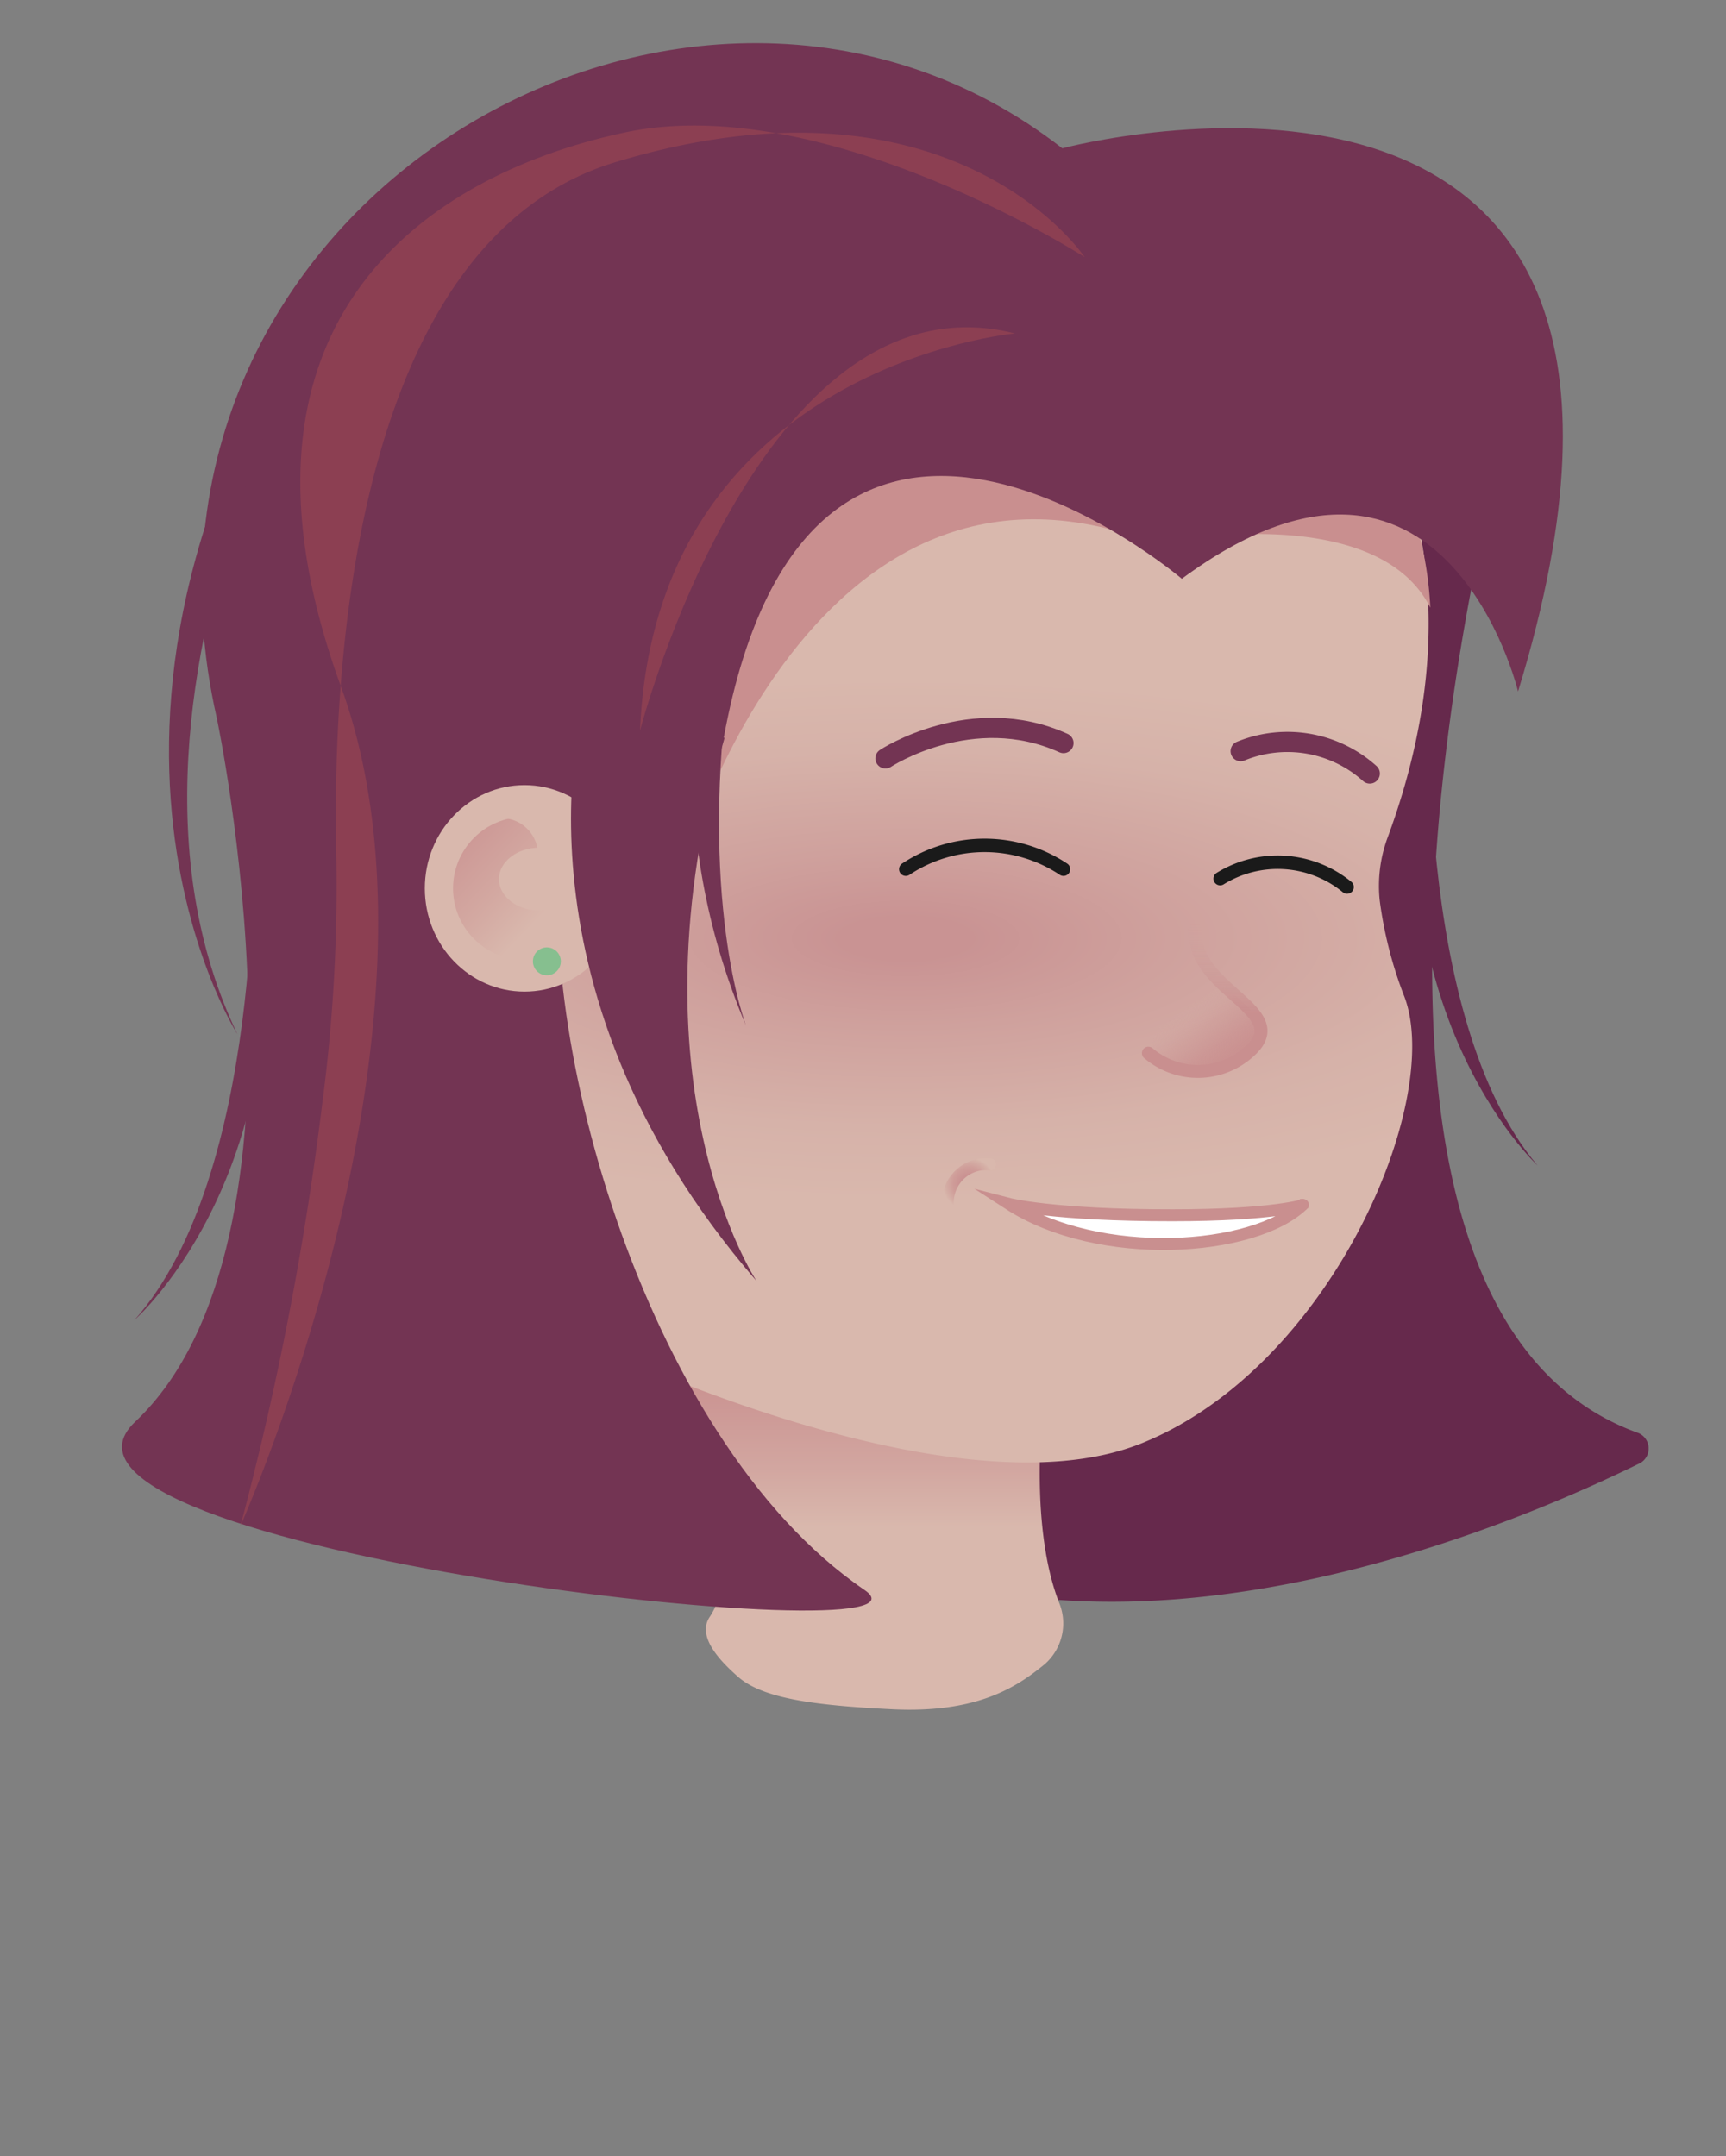 <svg xmlns="http://www.w3.org/2000/svg" xmlns:xlink="http://www.w3.org/1999/xlink" viewBox="0 0 102.67 128.23"><rect x="0" y="0" width="102.67" height="128.23" fill="#808080" stroke="none"/><defs><style>.cls-1{fill:#66294c;}.cls-2{fill:url(#linear-gradient);}.cls-3{fill:url(#radial-gradient);}.cls-4{fill:#c98f8f;}.cls-5{fill:#733453;}.cls-6{fill:#d9b8ad;}.cls-7{fill:url(#linear-gradient-2);}.cls-8{fill:#fff;stroke:#c98f8f;}.cls-10,.cls-12,.cls-14,.cls-8,.cls-9{stroke-linecap:round;stroke-miterlimit:10;}.cls-8,.cls-9{stroke-width:0.71px;}.cls-10,.cls-14,.cls-15,.cls-9{fill:none;}.cls-9{stroke:url(#radial-gradient-2);}.cls-10{stroke:#733453;stroke-width:1.2px;}.cls-11{fill:#86bf8f;}.cls-12{stroke-width:0.77px;fill:url(#linear-gradient-3);stroke:url(#linear-gradient-4);}.cls-13{fill:#8c3f52;}.cls-14{stroke:#1a1a1a;stroke-width:0.8px;}</style><linearGradient id="linear-gradient" x1="50.86" y1="101.67" x2="50.86" y2="79.54" gradientUnits="userSpaceOnUse"><stop offset="0" stop-color="#d9b8ad"/><stop offset="0.49" stop-color="#d9b8ad"/><stop offset="0.65" stop-color="#d2a6a0"/><stop offset="0.85" stop-color="#cb9593"/><stop offset="1" stop-color="#c98f8f"/></linearGradient><radialGradient id="radial-gradient" cx="53.86" cy="55.81" r="31.14" gradientTransform="translate(-113.56 109.67) rotate(-90) scale(1 3)" gradientUnits="userSpaceOnUse"><stop offset="0.04" stop-color="#c99393"/><stop offset="0.17" stop-color="#cfa19d"/><stop offset="0.36" stop-color="#d6b2a9"/><stop offset="0.5" stop-color="#d9b8ad"/></radialGradient><linearGradient id="linear-gradient-2" x1="50.05" y1="70.68" x2="26.4" y2="48.28" gradientUnits="userSpaceOnUse"><stop offset="0.74" stop-color="#d9b8ad"/><stop offset="0.83" stop-color="#d3a8a1"/><stop offset="1" stop-color="#c98f8f"/></linearGradient><radialGradient id="radial-gradient-2" cx="57.64" cy="70.41" r="1.57" gradientUnits="userSpaceOnUse"><stop offset="0" stop-color="#c98f8f"/><stop offset="0.33" stop-color="#ca9292"/><stop offset="0.62" stop-color="#cf9d99"/><stop offset="0.89" stop-color="#d5afa6"/><stop offset="1" stop-color="#d9b8ad"/></radialGradient><linearGradient id="linear-gradient-3" x1="69.62" y1="58.82" x2="73.47" y2="64.3" gradientUnits="userSpaceOnUse"><stop offset="0.22" stop-color="#d4aca5" stop-opacity="0"/><stop offset="0.27" stop-color="#d2a7a1" stop-opacity="0.16"/><stop offset="0.36" stop-color="#d0a19d" stop-opacity="0.38"/><stop offset="0.45" stop-color="#ce9b98" stop-opacity="0.57"/><stop offset="0.55" stop-color="#cc9795" stop-opacity="0.73"/><stop offset="0.65" stop-color="#cb9392" stop-opacity="0.85"/><stop offset="0.75" stop-color="#ca9190" stop-opacity="0.93"/><stop offset="0.86" stop-color="#c98f8f" stop-opacity="0.98"/><stop offset="1" stop-color="#c98f8f"/></linearGradient><linearGradient id="linear-gradient-4" x1="71.66" y1="64.13" x2="71.66" y2="54.87" gradientUnits="userSpaceOnUse"><stop offset="0.42" stop-color="#c98f8f"/><stop offset="0.44" stop-color="#c98f8f" stop-opacity="0.92"/><stop offset="0.51" stop-color="#c98f8f" stop-opacity="0.68"/><stop offset="0.59" stop-color="#c98f8f" stop-opacity="0.47"/><stop offset="0.67" stop-color="#c98f8f" stop-opacity="0.3"/><stop offset="0.75" stop-color="#c98f8f" stop-opacity="0.17"/><stop offset="0.83" stop-color="#c98f8f" stop-opacity="0.07"/><stop offset="0.91" stop-color="#c98f8f" stop-opacity="0.02"/><stop offset="1" stop-color="#c98f8f" stop-opacity="0"/></linearGradient></defs><g id="Layer_2" data-name="Layer 2"><g id="Layer_1-2" data-name="Layer 1"><g id="Head"><path class="cls-1" d="M88.81,29S76.43,77.7,97.46,85.22A1,1,0,0,1,97.58,87c-6.11,3-23.66,10.71-39.52,7.48-21.9-4.46-7.16-73.38-7.16-73.38S77.56,1.35,88.81,29Z"/><path class="cls-1" d="M85.08,40.25S84,60.51,91.46,69.31C91.46,69.31,81,59.65,85.08,40.25Z"/><path class="cls-2" d="M53.14,101.65c5,.23,7.34-1.32,9-2.68A3.22,3.22,0,0,0,63,95.31c-1.73-4.42-1-11-1-11L38.49,79.54s6.71,12.19,3.73,16.61c-.78,1.16.58,2.59,1.63,3.52C45.3,101,48.38,101.42,53.14,101.65Z"/><path class="cls-3" d="M81.83,24.65s6.59,9.28.71,25.16a8.31,8.31,0,0,0-.47,3.73,24.53,24.53,0,0,0,1.48,5.76c2.31,6.22-4.39,22-15.64,26.53s-32.74-5.9-32.74-5.9-23-21.4-6.41-55.28Z"/><path class="cls-4" d="M40.29,52.45s8-29.62,30-19.44C70.3,33,37.13,7.74,40.29,52.45Z"/><path class="cls-4" d="M71.29,32s10.85-1.74,13.79,4.14a21,21,0,0,0-.79-4.83C83.61,29.27,77.33,24.89,71.29,32Z"/><path class="cls-5" d="M51.42,94.55c-13.35-9.1-20-34.34-17.84-45.61.92-4.94,9.47-5.06,9.47-5.06,5.19-28.23,27.25-9.46,27.25-9.46,15.63-11.53,20,6.7,20,6.7C103.53-1.95,63.19,8.82,63.19,8.82,41.19-8.32,5.94,12,12.89,42.68c0,0,6.63,31.05-4.86,41.88C0,92.16,57.29,98.54,51.42,94.55Z"/><ellipse class="cls-6" cx="31.2" cy="52.83" rx="5.93" ry="6.14"/><circle class="cls-7" cx="31.2" cy="52.83" r="4.25"/><ellipse class="cls-6" cx="32.09" cy="52.28" rx="2.41" ry="1.87"/><path class="cls-6" d="M32,50.86a2.17,2.17,0,0,0-1.72-2.16c-1.87-.59,3-1.1,3-1.1L36.59,49l-.38,3Z"/><path class="cls-5" d="M34.84,41.35S29.55,58.33,45,76.18c0,0-7.82-11.77-1.9-32.3Z"/><path class="cls-5" d="M41.82,39.17S39.28,49,44.38,61c0,0-2.92-7.48-.89-21.67Z"/><path class="cls-8" d="M77.49,71.65C74.57,74.44,65.4,75.08,60,71.59c0,0,2.66.69,9.77.68C75.74,72.27,77.72,71.64,77.49,71.65Z"/><path class="cls-9" d="M56.38,71.59a2.28,2.28,0,0,1,2.51-2.35"/><path class="cls-10" d="M52.67,45.1s5.14-3.38,10.59-.91"/><path class="cls-10" d="M81.48,46a7.33,7.33,0,0,0-7.68-1.33"/><path class="cls-11" d="M32.53,56.34a.83.83,0,1,0,.83.83.83.83,0,0,0-.83-.83Z"/><path class="cls-5" d="M15.05,49.59S15.68,69.87,8,78.5C8,78.5,18.73,69.08,15.05,49.59Z"/><path class="cls-5" d="M22.39,12.44S4.14,40.67,14.12,61.5C14.12,61.5.79,40.64,22.39,12.44Z"/><path class="cls-12" d="M68.31,62.63a4.54,4.54,0,0,0,5.89,0c3-2.51-3.32-3.66-3.11-7.36"/><path class="cls-13" d="M60.37,19.83S39,21.76,38.07,43.45C38.07,43.45,45.21,16,60.37,19.83Z"/><path class="cls-13" d="M64.52,15.29S56.69,3.55,36.59,9.65C21,14.39,19.77,39.68,20,50.69a98.38,98.38,0,0,1-.82,14.85,184.74,184.74,0,0,1-4.88,25.21s13.31-29.72,6-49.87c-7.92-21.67,5-30.47,16.86-33S64.52,15.29,64.52,15.29Z"/><path class="cls-14" d="M80.13,52.75a6.51,6.51,0,0,0-7.55-.5"/><path class="cls-14" d="M63.26,51.69a8.47,8.47,0,0,0-9.38,0"/></g><rect class="cls-15" width="102.67" height="128.23"/></g></g></svg>